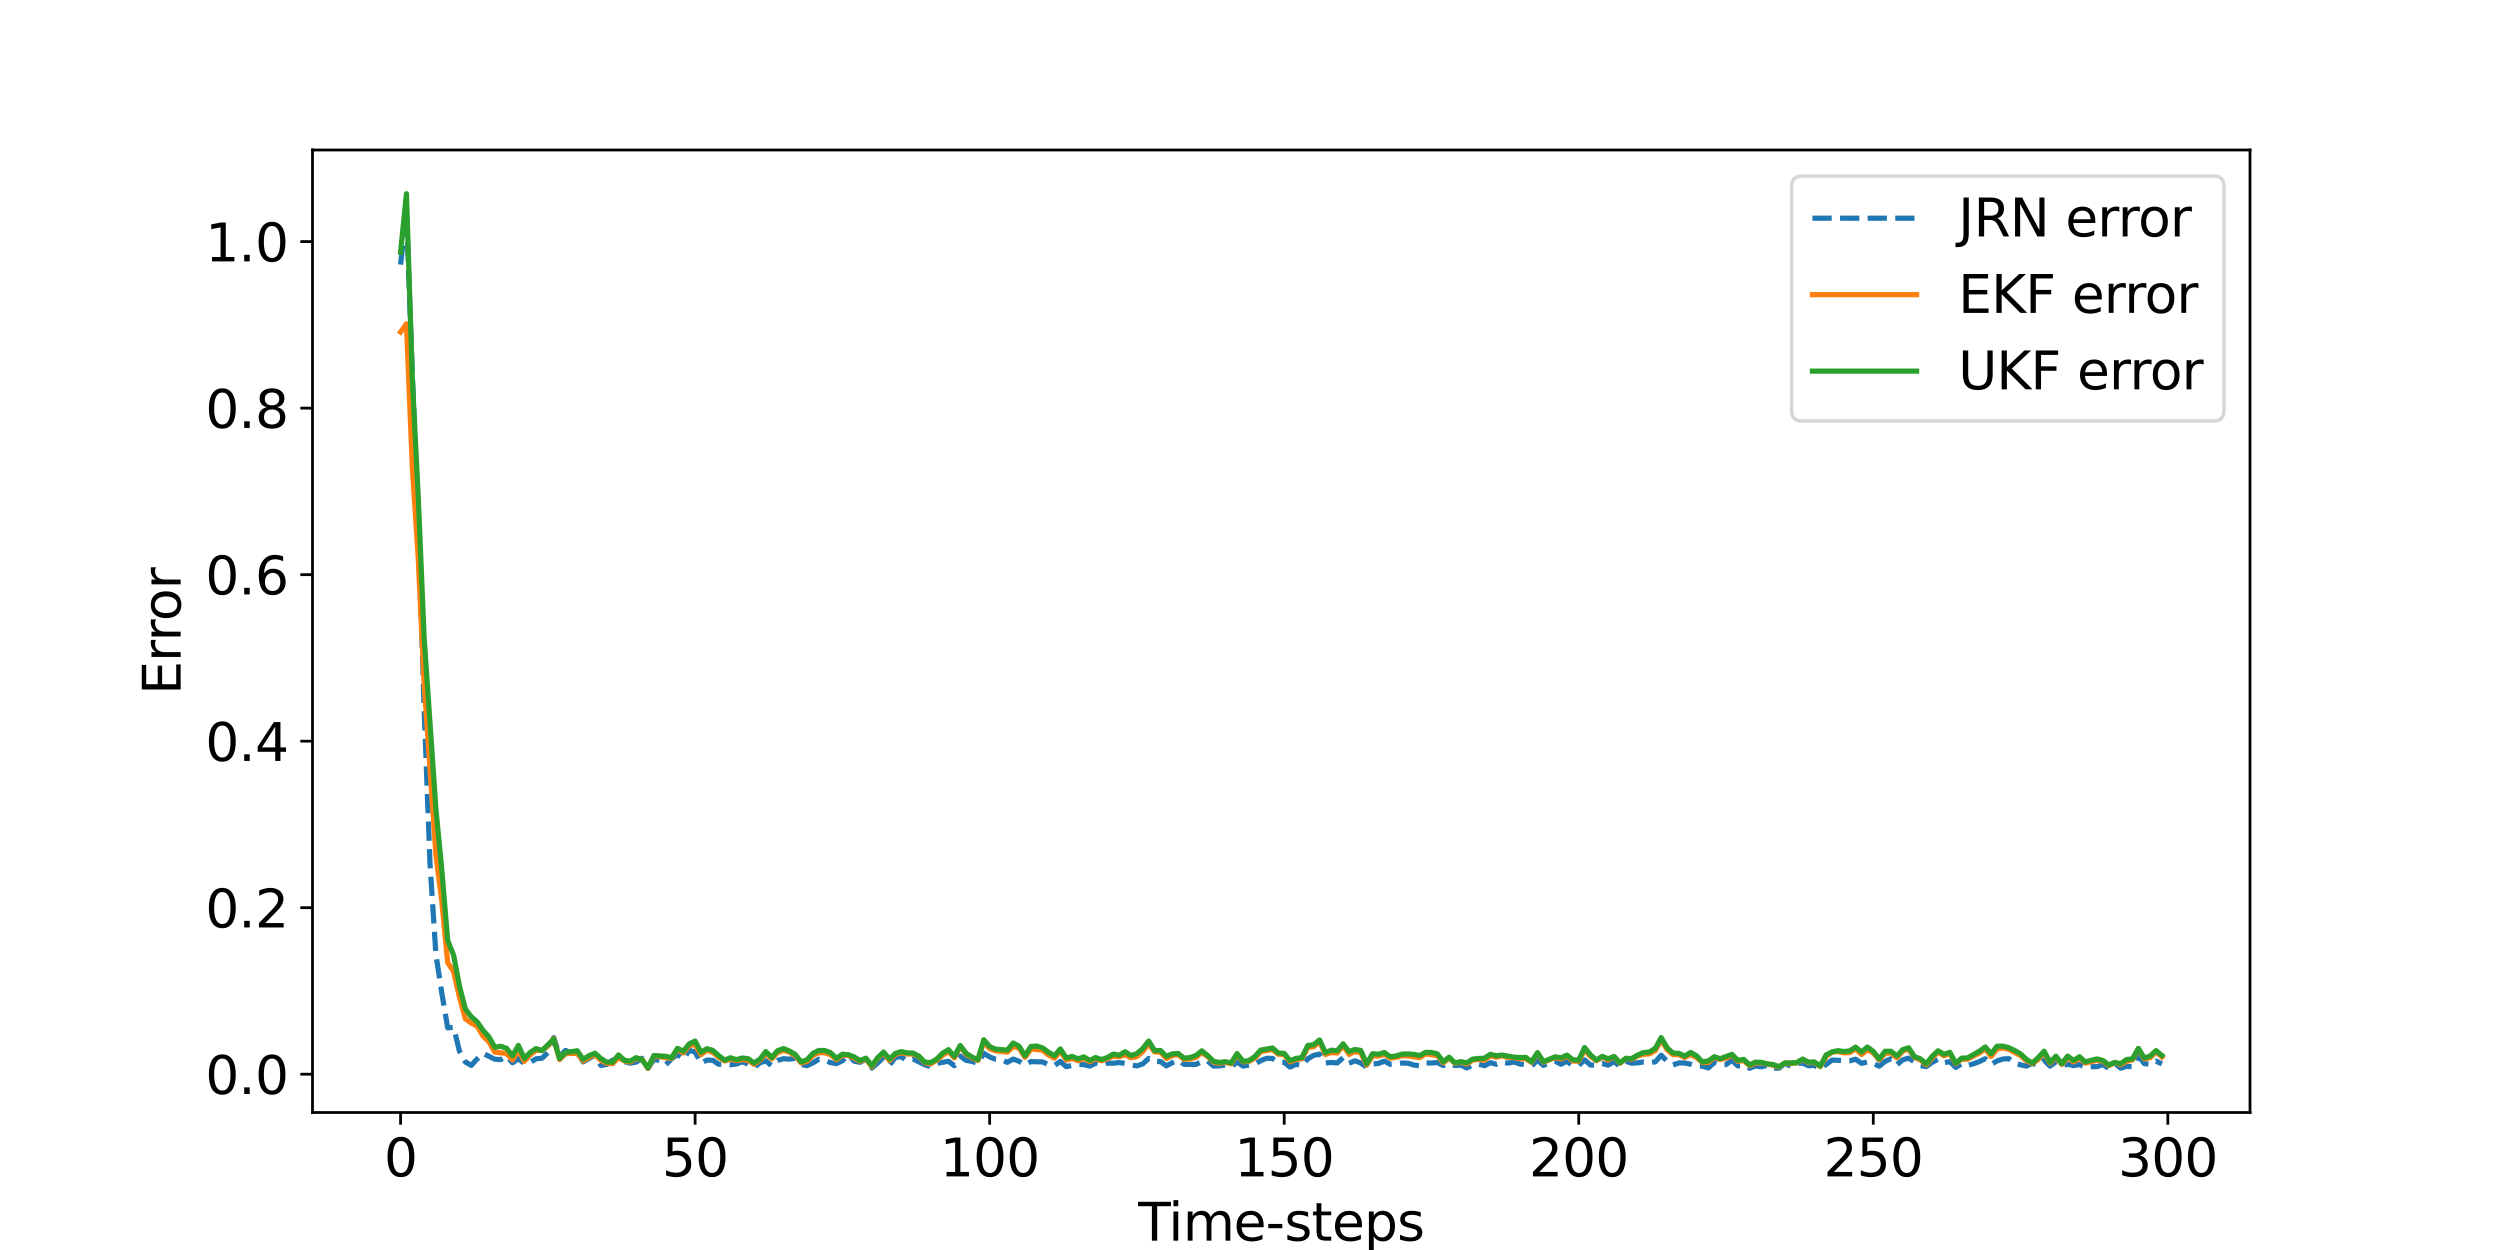 <?xml version="1.0" encoding="utf-8" standalone="no"?>
<!DOCTYPE svg PUBLIC "-//W3C//DTD SVG 1.1//EN"
  "http://www.w3.org/Graphics/SVG/1.1/DTD/svg11.dtd">
<svg xmlns:xlink="http://www.w3.org/1999/xlink" width="720pt" height="360pt" viewBox="0 0 720 360" xmlns="http://www.w3.org/2000/svg" version="1.1">
 <defs>
  <style type="text/css">*{stroke-linejoin: round; stroke-linecap: butt}</style>
 </defs>
 <g id="figure_1">
  <g id="patch_1">
   <path d="M 0 360 
L 720 360 
L 720 0 
L 0 0 
z
" style="fill: #ffffff"/>
  </g>
  <g id="axes_1">
   <g id="patch_2">
    <path d="M 90 320.4 
L 648 320.4 
L 648 43.2 
L 90 43.2 
z
" style="fill: #ffffff"/>
   </g>
   <g id="matplotlib.axis_1">
    <g id="xtick_1">
     <g id="line2d_1">
      <defs>
       <path id="m1b3e3ff7a7" d="M 0 0 
L 0 3.5 
" style="stroke: #000000; stroke-width: 0.8"/>
      </defs>
      <g>
       <use xlink:href="#m1b3e3ff7a7" x="115.364" y="320.4" style="stroke: #000000; stroke-width: 0.8"/>
      </g>
     </g>
     <g id="text_1">
      <!-- 0 -->
      <g transform="translate(110.592 338.798) scale(0.15 -0.15)">
       <defs>
        <path id="DejaVuSans-30" d="M 2034 4250 
Q 1547 4250 1301 3770 
Q 1056 3291 1056 2328 
Q 1056 1369 1301 889 
Q 1547 409 2034 409 
Q 2525 409 2770 889 
Q 3016 1369 3016 2328 
Q 3016 3291 2770 3770 
Q 2525 4250 2034 4250 
z
M 2034 4750 
Q 2819 4750 3233 4129 
Q 3647 3509 3647 2328 
Q 3647 1150 3233 529 
Q 2819 -91 2034 -91 
Q 1250 -91 836 529 
Q 422 1150 422 2328 
Q 422 3509 836 4129 
Q 1250 4750 2034 4750 
z
" transform="scale(0.016)"/>
       </defs>
       <use xlink:href="#DejaVuSans-30"/>
      </g>
     </g>
    </g>
    <g id="xtick_2">
     <g id="line2d_2">
      <g>
       <use xlink:href="#m1b3e3ff7a7" x="200.192" y="320.4" style="stroke: #000000; stroke-width: 0.8"/>
      </g>
     </g>
     <g id="text_2">
      <!-- 50 -->
      <g transform="translate(190.648 338.798) scale(0.15 -0.15)">
       <defs>
        <path id="DejaVuSans-35" d="M 691 4666 
L 3169 4666 
L 3169 4134 
L 1269 4134 
L 1269 2991 
Q 1406 3038 1543 3061 
Q 1681 3084 1819 3084 
Q 2600 3084 3056 2656 
Q 3513 2228 3513 1497 
Q 3513 744 3044 326 
Q 2575 -91 1722 -91 
Q 1428 -91 1123 -41 
Q 819 9 494 109 
L 494 744 
Q 775 591 1075 516 
Q 1375 441 1709 441 
Q 2250 441 2565 725 
Q 2881 1009 2881 1497 
Q 2881 1984 2565 2268 
Q 2250 2553 1709 2553 
Q 1456 2553 1204 2497 
Q 953 2441 691 2322 
L 691 4666 
z
" transform="scale(0.016)"/>
       </defs>
       <use xlink:href="#DejaVuSans-35"/>
       <use xlink:href="#DejaVuSans-30" x="63.623"/>
      </g>
     </g>
    </g>
    <g id="xtick_3">
     <g id="line2d_3">
      <g>
       <use xlink:href="#m1b3e3ff7a7" x="285.02" y="320.4" style="stroke: #000000; stroke-width: 0.8"/>
      </g>
     </g>
     <g id="text_3">
      <!-- 100 -->
      <g transform="translate(270.704 338.798) scale(0.15 -0.15)">
       <defs>
        <path id="DejaVuSans-31" d="M 794 531 
L 1825 531 
L 1825 4091 
L 703 3866 
L 703 4441 
L 1819 4666 
L 2450 4666 
L 2450 531 
L 3481 531 
L 3481 0 
L 794 0 
L 794 531 
z
" transform="scale(0.016)"/>
       </defs>
       <use xlink:href="#DejaVuSans-31"/>
       <use xlink:href="#DejaVuSans-30" x="63.623"/>
       <use xlink:href="#DejaVuSans-30" x="127.246"/>
      </g>
     </g>
    </g>
    <g id="xtick_4">
     <g id="line2d_4">
      <g>
       <use xlink:href="#m1b3e3ff7a7" x="369.848" y="320.4" style="stroke: #000000; stroke-width: 0.8"/>
      </g>
     </g>
     <g id="text_4">
      <!-- 150 -->
      <g transform="translate(355.533 338.798) scale(0.15 -0.15)">
       <use xlink:href="#DejaVuSans-31"/>
       <use xlink:href="#DejaVuSans-35" x="63.623"/>
       <use xlink:href="#DejaVuSans-30" x="127.246"/>
      </g>
     </g>
    </g>
    <g id="xtick_5">
     <g id="line2d_5">
      <g>
       <use xlink:href="#m1b3e3ff7a7" x="454.676" y="320.4" style="stroke: #000000; stroke-width: 0.8"/>
      </g>
     </g>
     <g id="text_5">
      <!-- 200 -->
      <g transform="translate(440.361 338.798) scale(0.15 -0.15)">
       <defs>
        <path id="DejaVuSans-32" d="M 1228 531 
L 3431 531 
L 3431 0 
L 469 0 
L 469 531 
Q 828 903 1448 1529 
Q 2069 2156 2228 2338 
Q 2531 2678 2651 2914 
Q 2772 3150 2772 3378 
Q 2772 3750 2511 3984 
Q 2250 4219 1831 4219 
Q 1534 4219 1204 4116 
Q 875 4013 500 3803 
L 500 4441 
Q 881 4594 1212 4672 
Q 1544 4750 1819 4750 
Q 2544 4750 2975 4387 
Q 3406 4025 3406 3419 
Q 3406 3131 3298 2873 
Q 3191 2616 2906 2266 
Q 2828 2175 2409 1742 
Q 1991 1309 1228 531 
z
" transform="scale(0.016)"/>
       </defs>
       <use xlink:href="#DejaVuSans-32"/>
       <use xlink:href="#DejaVuSans-30" x="63.623"/>
       <use xlink:href="#DejaVuSans-30" x="127.246"/>
      </g>
     </g>
    </g>
    <g id="xtick_6">
     <g id="line2d_6">
      <g>
       <use xlink:href="#m1b3e3ff7a7" x="539.505" y="320.4" style="stroke: #000000; stroke-width: 0.8"/>
      </g>
     </g>
     <g id="text_6">
      <!-- 250 -->
      <g transform="translate(525.189 338.798) scale(0.15 -0.15)">
       <use xlink:href="#DejaVuSans-32"/>
       <use xlink:href="#DejaVuSans-35" x="63.623"/>
       <use xlink:href="#DejaVuSans-30" x="127.246"/>
      </g>
     </g>
    </g>
    <g id="xtick_7">
     <g id="line2d_7">
      <g>
       <use xlink:href="#m1b3e3ff7a7" x="624.333" y="320.4" style="stroke: #000000; stroke-width: 0.8"/>
      </g>
     </g>
     <g id="text_7">
      <!-- 300 -->
      <g transform="translate(610.017 338.798) scale(0.15 -0.15)">
       <defs>
        <path id="DejaVuSans-33" d="M 2597 2516 
Q 3050 2419 3304 2112 
Q 3559 1806 3559 1356 
Q 3559 666 3084 287 
Q 2609 -91 1734 -91 
Q 1441 -91 1130 -33 
Q 819 25 488 141 
L 488 750 
Q 750 597 1062 519 
Q 1375 441 1716 441 
Q 2309 441 2620 675 
Q 2931 909 2931 1356 
Q 2931 1769 2642 2001 
Q 2353 2234 1838 2234 
L 1294 2234 
L 1294 2753 
L 1863 2753 
Q 2328 2753 2575 2939 
Q 2822 3125 2822 3475 
Q 2822 3834 2567 4026 
Q 2313 4219 1838 4219 
Q 1578 4219 1281 4162 
Q 984 4106 628 3988 
L 628 4550 
Q 988 4650 1302 4700 
Q 1616 4750 1894 4750 
Q 2613 4750 3031 4423 
Q 3450 4097 3450 3541 
Q 3450 3153 3228 2886 
Q 3006 2619 2597 2516 
z
" transform="scale(0.016)"/>
       </defs>
       <use xlink:href="#DejaVuSans-33"/>
       <use xlink:href="#DejaVuSans-30" x="63.623"/>
       <use xlink:href="#DejaVuSans-30" x="127.246"/>
      </g>
     </g>
    </g>
    <g id="text_8">
     <!-- Time-steps -->
     <g transform="translate(327.813 357.315) scale(0.15 -0.15)">
      <defs>
       <path id="DejaVuSans-54" d="M -19 4666 
L 3928 4666 
L 3928 4134 
L 2272 4134 
L 2272 0 
L 1638 0 
L 1638 4134 
L -19 4134 
L -19 4666 
z
" transform="scale(0.016)"/>
       <path id="DejaVuSans-69" d="M 603 3500 
L 1178 3500 
L 1178 0 
L 603 0 
L 603 3500 
z
M 603 4863 
L 1178 4863 
L 1178 4134 
L 603 4134 
L 603 4863 
z
" transform="scale(0.016)"/>
       <path id="DejaVuSans-6d" d="M 3328 2828 
Q 3544 3216 3844 3400 
Q 4144 3584 4550 3584 
Q 5097 3584 5394 3201 
Q 5691 2819 5691 2113 
L 5691 0 
L 5113 0 
L 5113 2094 
Q 5113 2597 4934 2840 
Q 4756 3084 4391 3084 
Q 3944 3084 3684 2787 
Q 3425 2491 3425 1978 
L 3425 0 
L 2847 0 
L 2847 2094 
Q 2847 2600 2669 2842 
Q 2491 3084 2119 3084 
Q 1678 3084 1418 2786 
Q 1159 2488 1159 1978 
L 1159 0 
L 581 0 
L 581 3500 
L 1159 3500 
L 1159 2956 
Q 1356 3278 1631 3431 
Q 1906 3584 2284 3584 
Q 2666 3584 2933 3390 
Q 3200 3197 3328 2828 
z
" transform="scale(0.016)"/>
       <path id="DejaVuSans-65" d="M 3597 1894 
L 3597 1613 
L 953 1613 
Q 991 1019 1311 708 
Q 1631 397 2203 397 
Q 2534 397 2845 478 
Q 3156 559 3463 722 
L 3463 178 
Q 3153 47 2828 -22 
Q 2503 -91 2169 -91 
Q 1331 -91 842 396 
Q 353 884 353 1716 
Q 353 2575 817 3079 
Q 1281 3584 2069 3584 
Q 2775 3584 3186 3129 
Q 3597 2675 3597 1894 
z
M 3022 2063 
Q 3016 2534 2758 2815 
Q 2500 3097 2075 3097 
Q 1594 3097 1305 2825 
Q 1016 2553 972 2059 
L 3022 2063 
z
" transform="scale(0.016)"/>
       <path id="DejaVuSans-2d" d="M 313 2009 
L 1997 2009 
L 1997 1497 
L 313 1497 
L 313 2009 
z
" transform="scale(0.016)"/>
       <path id="DejaVuSans-73" d="M 2834 3397 
L 2834 2853 
Q 2591 2978 2328 3040 
Q 2066 3103 1784 3103 
Q 1356 3103 1142 2972 
Q 928 2841 928 2578 
Q 928 2378 1081 2264 
Q 1234 2150 1697 2047 
L 1894 2003 
Q 2506 1872 2764 1633 
Q 3022 1394 3022 966 
Q 3022 478 2636 193 
Q 2250 -91 1575 -91 
Q 1294 -91 989 -36 
Q 684 19 347 128 
L 347 722 
Q 666 556 975 473 
Q 1284 391 1588 391 
Q 1994 391 2212 530 
Q 2431 669 2431 922 
Q 2431 1156 2273 1281 
Q 2116 1406 1581 1522 
L 1381 1569 
Q 847 1681 609 1914 
Q 372 2147 372 2553 
Q 372 3047 722 3315 
Q 1072 3584 1716 3584 
Q 2034 3584 2315 3537 
Q 2597 3491 2834 3397 
z
" transform="scale(0.016)"/>
       <path id="DejaVuSans-74" d="M 1172 4494 
L 1172 3500 
L 2356 3500 
L 2356 3053 
L 1172 3053 
L 1172 1153 
Q 1172 725 1289 603 
Q 1406 481 1766 481 
L 2356 481 
L 2356 0 
L 1766 0 
Q 1100 0 847 248 
Q 594 497 594 1153 
L 594 3053 
L 172 3053 
L 172 3500 
L 594 3500 
L 594 4494 
L 1172 4494 
z
" transform="scale(0.016)"/>
       <path id="DejaVuSans-70" d="M 1159 525 
L 1159 -1331 
L 581 -1331 
L 581 3500 
L 1159 3500 
L 1159 2969 
Q 1341 3281 1617 3432 
Q 1894 3584 2278 3584 
Q 2916 3584 3314 3078 
Q 3713 2572 3713 1747 
Q 3713 922 3314 415 
Q 2916 -91 2278 -91 
Q 1894 -91 1617 61 
Q 1341 213 1159 525 
z
M 3116 1747 
Q 3116 2381 2855 2742 
Q 2594 3103 2138 3103 
Q 1681 3103 1420 2742 
Q 1159 2381 1159 1747 
Q 1159 1113 1420 752 
Q 1681 391 2138 391 
Q 2594 391 2855 752 
Q 3116 1113 3116 1747 
z
" transform="scale(0.016)"/>
      </defs>
      <use xlink:href="#DejaVuSans-54"/>
      <use xlink:href="#DejaVuSans-69" x="57.959"/>
      <use xlink:href="#DejaVuSans-6d" x="85.742"/>
      <use xlink:href="#DejaVuSans-65" x="183.154"/>
      <use xlink:href="#DejaVuSans-2d" x="244.678"/>
      <use xlink:href="#DejaVuSans-73" x="280.762"/>
      <use xlink:href="#DejaVuSans-74" x="332.861"/>
      <use xlink:href="#DejaVuSans-65" x="372.07"/>
      <use xlink:href="#DejaVuSans-70" x="433.594"/>
      <use xlink:href="#DejaVuSans-73" x="497.07"/>
     </g>
    </g>
   </g>
   <g id="matplotlib.axis_2">
    <g id="ytick_1">
     <g id="line2d_8">
      <defs>
       <path id="me6cd9d53f6" d="M 0 0 
L -3.5 0 
" style="stroke: #000000; stroke-width: 0.8"/>
      </defs>
      <g>
       <use xlink:href="#me6cd9d53f6" x="90" y="309.367" style="stroke: #000000; stroke-width: 0.8"/>
      </g>
     </g>
     <g id="text_9">
      <!-- 0.0 -->
      <g transform="translate(59.145 315.065) scale(0.15 -0.15)">
       <defs>
        <path id="DejaVuSans-2e" d="M 684 794 
L 1344 794 
L 1344 0 
L 684 0 
L 684 794 
z
" transform="scale(0.016)"/>
       </defs>
       <use xlink:href="#DejaVuSans-30"/>
       <use xlink:href="#DejaVuSans-2e" x="63.623"/>
       <use xlink:href="#DejaVuSans-30" x="95.41"/>
      </g>
     </g>
    </g>
    <g id="ytick_2">
     <g id="line2d_9">
      <g>
       <use xlink:href="#me6cd9d53f6" x="90" y="261.41" style="stroke: #000000; stroke-width: 0.8"/>
      </g>
     </g>
     <g id="text_10">
      <!-- 0.2 -->
      <g transform="translate(59.145 267.109) scale(0.15 -0.15)">
       <use xlink:href="#DejaVuSans-30"/>
       <use xlink:href="#DejaVuSans-2e" x="63.623"/>
       <use xlink:href="#DejaVuSans-32" x="95.41"/>
      </g>
     </g>
    </g>
    <g id="ytick_3">
     <g id="line2d_10">
      <g>
       <use xlink:href="#me6cd9d53f6" x="90" y="213.454" style="stroke: #000000; stroke-width: 0.8"/>
      </g>
     </g>
     <g id="text_11">
      <!-- 0.4 -->
      <g transform="translate(59.145 219.153) scale(0.15 -0.15)">
       <defs>
        <path id="DejaVuSans-34" d="M 2419 4116 
L 825 1625 
L 2419 1625 
L 2419 4116 
z
M 2253 4666 
L 3047 4666 
L 3047 1625 
L 3713 1625 
L 3713 1100 
L 3047 1100 
L 3047 0 
L 2419 0 
L 2419 1100 
L 313 1100 
L 313 1709 
L 2253 4666 
z
" transform="scale(0.016)"/>
       </defs>
       <use xlink:href="#DejaVuSans-30"/>
       <use xlink:href="#DejaVuSans-2e" x="63.623"/>
       <use xlink:href="#DejaVuSans-34" x="95.41"/>
      </g>
     </g>
    </g>
    <g id="ytick_4">
     <g id="line2d_11">
      <g>
       <use xlink:href="#me6cd9d53f6" x="90" y="165.498" style="stroke: #000000; stroke-width: 0.8"/>
      </g>
     </g>
     <g id="text_12">
      <!-- 0.6 -->
      <g transform="translate(59.145 171.196) scale(0.15 -0.15)">
       <defs>
        <path id="DejaVuSans-36" d="M 2113 2584 
Q 1688 2584 1439 2293 
Q 1191 2003 1191 1497 
Q 1191 994 1439 701 
Q 1688 409 2113 409 
Q 2538 409 2786 701 
Q 3034 994 3034 1497 
Q 3034 2003 2786 2293 
Q 2538 2584 2113 2584 
z
M 3366 4563 
L 3366 3988 
Q 3128 4100 2886 4159 
Q 2644 4219 2406 4219 
Q 1781 4219 1451 3797 
Q 1122 3375 1075 2522 
Q 1259 2794 1537 2939 
Q 1816 3084 2150 3084 
Q 2853 3084 3261 2657 
Q 3669 2231 3669 1497 
Q 3669 778 3244 343 
Q 2819 -91 2113 -91 
Q 1303 -91 875 529 
Q 447 1150 447 2328 
Q 447 3434 972 4092 
Q 1497 4750 2381 4750 
Q 2619 4750 2861 4703 
Q 3103 4656 3366 4563 
z
" transform="scale(0.016)"/>
       </defs>
       <use xlink:href="#DejaVuSans-30"/>
       <use xlink:href="#DejaVuSans-2e" x="63.623"/>
       <use xlink:href="#DejaVuSans-36" x="95.41"/>
      </g>
     </g>
    </g>
    <g id="ytick_5">
     <g id="line2d_12">
      <g>
       <use xlink:href="#me6cd9d53f6" x="90" y="117.541" style="stroke: #000000; stroke-width: 0.8"/>
      </g>
     </g>
     <g id="text_13">
      <!-- 0.8 -->
      <g transform="translate(59.145 123.24) scale(0.15 -0.15)">
       <defs>
        <path id="DejaVuSans-38" d="M 2034 2216 
Q 1584 2216 1326 1975 
Q 1069 1734 1069 1313 
Q 1069 891 1326 650 
Q 1584 409 2034 409 
Q 2484 409 2743 651 
Q 3003 894 3003 1313 
Q 3003 1734 2745 1975 
Q 2488 2216 2034 2216 
z
M 1403 2484 
Q 997 2584 770 2862 
Q 544 3141 544 3541 
Q 544 4100 942 4425 
Q 1341 4750 2034 4750 
Q 2731 4750 3128 4425 
Q 3525 4100 3525 3541 
Q 3525 3141 3298 2862 
Q 3072 2584 2669 2484 
Q 3125 2378 3379 2068 
Q 3634 1759 3634 1313 
Q 3634 634 3220 271 
Q 2806 -91 2034 -91 
Q 1263 -91 848 271 
Q 434 634 434 1313 
Q 434 1759 690 2068 
Q 947 2378 1403 2484 
z
M 1172 3481 
Q 1172 3119 1398 2916 
Q 1625 2713 2034 2713 
Q 2441 2713 2670 2916 
Q 2900 3119 2900 3481 
Q 2900 3844 2670 4047 
Q 2441 4250 2034 4250 
Q 1625 4250 1398 4047 
Q 1172 3844 1172 3481 
z
" transform="scale(0.016)"/>
       </defs>
       <use xlink:href="#DejaVuSans-30"/>
       <use xlink:href="#DejaVuSans-2e" x="63.623"/>
       <use xlink:href="#DejaVuSans-38" x="95.41"/>
      </g>
     </g>
    </g>
    <g id="ytick_6">
     <g id="line2d_13">
      <g>
       <use xlink:href="#me6cd9d53f6" x="90" y="69.585" style="stroke: #000000; stroke-width: 0.8"/>
      </g>
     </g>
     <g id="text_14">
      <!-- 1.0 -->
      <g transform="translate(59.145 75.284) scale(0.15 -0.15)">
       <use xlink:href="#DejaVuSans-31"/>
       <use xlink:href="#DejaVuSans-2e" x="63.623"/>
       <use xlink:href="#DejaVuSans-30" x="95.41"/>
      </g>
     </g>
    </g>
    <g id="text_15">
     <!-- Error -->
     <g transform="translate(52.026 200.078) rotate(-90) scale(0.15 -0.15)">
      <defs>
       <path id="DejaVuSans-45" d="M 628 4666 
L 3578 4666 
L 3578 4134 
L 1259 4134 
L 1259 2753 
L 3481 2753 
L 3481 2222 
L 1259 2222 
L 1259 531 
L 3634 531 
L 3634 0 
L 628 0 
L 628 4666 
z
" transform="scale(0.016)"/>
       <path id="DejaVuSans-72" d="M 2631 2963 
Q 2534 3019 2420 3045 
Q 2306 3072 2169 3072 
Q 1681 3072 1420 2755 
Q 1159 2438 1159 1844 
L 1159 0 
L 581 0 
L 581 3500 
L 1159 3500 
L 1159 2956 
Q 1341 3275 1631 3429 
Q 1922 3584 2338 3584 
Q 2397 3584 2469 3576 
Q 2541 3569 2628 3553 
L 2631 2963 
z
" transform="scale(0.016)"/>
       <path id="DejaVuSans-6f" d="M 1959 3097 
Q 1497 3097 1228 2736 
Q 959 2375 959 1747 
Q 959 1119 1226 758 
Q 1494 397 1959 397 
Q 2419 397 2687 759 
Q 2956 1122 2956 1747 
Q 2956 2369 2687 2733 
Q 2419 3097 1959 3097 
z
M 1959 3584 
Q 2709 3584 3137 3096 
Q 3566 2609 3566 1747 
Q 3566 888 3137 398 
Q 2709 -91 1959 -91 
Q 1206 -91 779 398 
Q 353 888 353 1747 
Q 353 2609 779 3096 
Q 1206 3584 1959 3584 
z
" transform="scale(0.016)"/>
      </defs>
      <use xlink:href="#DejaVuSans-45"/>
      <use xlink:href="#DejaVuSans-72" x="63.184"/>
      <use xlink:href="#DejaVuSans-72" x="102.547"/>
      <use xlink:href="#DejaVuSans-6f" x="141.41"/>
      <use xlink:href="#DejaVuSans-72" x="202.592"/>
     </g>
    </g>
   </g>
   <g id="line2d_14">
    <path d="M 115.364 76.2 
L 117.06 61.107 
L 118.757 107.717 
L 120.453 149.456 
L 122.15 204.253 
L 123.846 248.824 
L 125.543 274.889 
L 127.24 285.974 
L 128.936 296.026 
L 130.633 295.841 
L 132.329 302.753 
L 134.026 305.84 
L 135.722 306.831 
L 137.419 304.964 
L 139.116 303.372 
L 142.509 305.056 
L 144.205 305.169 
L 145.902 304.19 
L 147.598 306.087 
L 149.295 304.87 
L 150.991 306.341 
L 152.688 305.992 
L 154.385 304.935 
L 156.081 304.779 
L 157.778 303.163 
L 159.474 298.839 
L 161.171 304.232 
L 162.867 302.517 
L 164.564 303.276 
L 166.261 303.048 
L 167.957 305.823 
L 171.35 303.856 
L 173.047 306.829 
L 174.743 306.554 
L 176.44 305.329 
L 179.833 305.738 
L 181.53 306.211 
L 183.226 305.868 
L 184.923 304.797 
L 186.619 307.674 
L 188.316 305.12 
L 190.012 305.432 
L 191.709 306.712 
L 193.406 304.925 
L 195.102 303.677 
L 196.799 305.022 
L 198.495 302.499 
L 200.192 302.972 
L 201.888 306.215 
L 203.585 305.304 
L 205.282 305.372 
L 206.978 306.512 
L 208.675 306.517 
L 210.371 306.651 
L 212.068 306.446 
L 213.764 305.79 
L 215.461 306.461 
L 217.157 307.403 
L 218.854 306.094 
L 220.551 305.526 
L 222.247 306.939 
L 223.944 305.432 
L 225.64 304.901 
L 227.337 305.045 
L 229.033 304.757 
L 230.73 306.572 
L 232.427 306.908 
L 234.123 306.102 
L 235.82 305.068 
L 237.516 305.355 
L 239.213 306.039 
L 240.909 306.313 
L 242.606 305.502 
L 244.303 303.786 
L 245.999 305.606 
L 247.696 305.934 
L 249.392 305.032 
L 251.089 307.583 
L 252.785 306.141 
L 254.482 304.435 
L 256.178 306.716 
L 257.875 304.51 
L 259.572 304.345 
L 261.268 305.489 
L 262.965 304.99 
L 266.358 306.666 
L 268.054 307.179 
L 269.751 306.254 
L 273.144 305.648 
L 274.841 306.92 
L 276.537 304.135 
L 278.234 305.376 
L 279.93 305.69 
L 281.627 306.247 
L 283.324 303.344 
L 285.02 304.383 
L 286.717 305.073 
L 288.413 305.2 
L 290.11 305.956 
L 291.806 305.002 
L 293.503 305.67 
L 295.199 306.689 
L 296.896 305.735 
L 300.289 305.841 
L 301.986 306.622 
L 303.682 306.854 
L 305.379 305.703 
L 307.075 307.192 
L 308.772 306.831 
L 310.469 306.591 
L 312.165 306.595 
L 313.862 307.027 
L 315.558 306.184 
L 317.255 306.727 
L 318.951 306.185 
L 320.648 306.206 
L 322.344 306.017 
L 324.041 306.261 
L 325.738 306.701 
L 327.434 306.988 
L 329.131 306.386 
L 330.827 304.825 
L 332.524 305.719 
L 334.22 305.735 
L 335.917 306.967 
L 337.614 306.061 
L 339.31 305.383 
L 341.007 306.518 
L 344.4 306.553 
L 346.096 305.723 
L 347.793 305.544 
L 349.49 307.031 
L 351.186 306.965 
L 352.883 306.716 
L 354.579 307.277 
L 356.276 305.806 
L 357.972 307.029 
L 361.365 306.483 
L 363.062 305.474 
L 364.759 304.787 
L 366.455 304.83 
L 368.152 305.926 
L 369.848 305.955 
L 371.545 307.313 
L 373.241 306.499 
L 374.938 306.975 
L 376.635 304.941 
L 378.331 303.951 
L 380.028 303.574 
L 381.724 306.137 
L 383.421 305.99 
L 385.117 306.125 
L 386.814 304.62 
L 388.51 306.246 
L 390.207 305.507 
L 391.904 306.149 
L 393.6 307.344 
L 395.297 306.427 
L 396.993 306.268 
L 398.69 305.62 
L 400.386 306.508 
L 402.083 306.451 
L 403.78 306.161 
L 405.476 306.204 
L 407.173 306.716 
L 408.869 306.963 
L 410.566 306.105 
L 412.262 306.158 
L 413.959 306.011 
L 415.656 306.883 
L 417.352 306.379 
L 419.049 306.865 
L 420.745 306.75 
L 422.442 307.568 
L 424.138 306.741 
L 425.835 306.467 
L 427.531 306.917 
L 429.228 306.044 
L 430.925 306.511 
L 432.621 305.909 
L 434.318 306.179 
L 436.014 305.822 
L 437.711 306.434 
L 439.407 306.605 
L 441.104 307.017 
L 442.801 305.305 
L 444.497 306.826 
L 446.194 306.143 
L 447.89 305.639 
L 449.587 306.494 
L 451.283 305.615 
L 452.98 306.963 
L 454.676 306.808 
L 456.373 305.241 
L 458.07 306.731 
L 459.766 306.736 
L 461.463 306.293 
L 463.159 306.754 
L 464.856 305.71 
L 466.552 307.129 
L 468.249 305.653 
L 469.946 306.206 
L 471.642 306.095 
L 473.339 305.843 
L 475.035 306.037 
L 476.732 305.813 
L 478.428 303.908 
L 480.125 305.634 
L 481.822 306.701 
L 483.518 306.13 
L 485.215 306.135 
L 486.911 306.504 
L 488.608 307.091 
L 490.304 307.053 
L 492.001 307.574 
L 493.697 305.977 
L 495.394 306.691 
L 497.091 306.595 
L 498.787 305.349 
L 500.484 306.964 
L 502.18 306.85 
L 503.877 307.663 
L 505.573 306.995 
L 507.27 307.244 
L 508.967 306.828 
L 510.663 307.639 
L 512.36 307.645 
L 514.056 306.189 
L 515.753 307.074 
L 517.449 306.316 
L 519.146 306.186 
L 520.843 306.929 
L 522.539 306.84 
L 524.236 307.8 
L 527.629 305.304 
L 532.718 305.521 
L 534.415 305.046 
L 536.112 306.239 
L 537.808 305.847 
L 539.505 306.219 
L 541.201 307.067 
L 542.898 305.684 
L 544.594 304.917 
L 546.291 306.647 
L 547.988 305.231 
L 549.684 304.739 
L 553.077 306.892 
L 554.774 307.186 
L 556.47 305.945 
L 558.167 305.036 
L 559.863 306.07 
L 561.56 305.763 
L 563.257 307.398 
L 564.953 306.36 
L 566.65 306.826 
L 568.346 306.379 
L 570.043 305.74 
L 571.739 304.918 
L 573.436 306.535 
L 575.133 305.55 
L 576.829 304.998 
L 578.526 304.888 
L 580.222 306.194 
L 581.919 306.671 
L 583.615 307.031 
L 585.312 306.212 
L 587.009 306.872 
L 588.705 305.311 
L 590.402 307.043 
L 592.098 305.832 
L 593.795 306.995 
L 595.491 306.481 
L 597.188 306.896 
L 598.884 306.566 
L 600.581 307.434 
L 602.278 307.213 
L 603.974 307.191 
L 605.671 306.593 
L 607.367 307.736 
L 609.064 306.161 
L 610.76 307.641 
L 612.457 307.085 
L 614.154 307.232 
L 615.85 304.022 
L 617.547 306.311 
L 619.243 306.528 
L 620.94 305.604 
L 622.636 306.407 
L 622.636 306.407 
" clip-path="url(#p6512c9afd7)" style="fill: none; stroke-dasharray: 5.55,2.4; stroke-dashoffset: 0; stroke: #1f77b4; stroke-width: 1.5"/>
   </g>
   <g id="line2d_15">
    <path d="M 115.364 95.62 
L 117.06 93.262 
L 118.757 134.851 
L 120.453 160.866 
L 122.15 196.851 
L 125.543 246.232 
L 127.24 259.602 
L 128.936 277.195 
L 130.633 279.831 
L 132.329 287.19 
L 134.026 293.414 
L 135.722 294.648 
L 137.419 295.552 
L 139.116 298.402 
L 140.812 300.053 
L 142.509 303.028 
L 145.902 303.401 
L 147.598 305.299 
L 149.295 302.444 
L 150.991 305.659 
L 152.688 303.791 
L 154.385 302.471 
L 156.081 302.532 
L 157.778 301.29 
L 159.474 299.099 
L 161.171 305.152 
L 162.867 303.441 
L 166.261 303.355 
L 167.957 305.567 
L 169.654 304.527 
L 171.35 303.739 
L 173.047 305.403 
L 174.743 306.242 
L 176.44 306.332 
L 178.137 304.557 
L 179.833 305.537 
L 181.53 305.874 
L 183.226 304.838 
L 184.923 305.154 
L 186.619 307.667 
L 188.316 304.221 
L 190.012 304.303 
L 191.709 304.65 
L 193.406 304.833 
L 195.102 302.18 
L 196.799 303.238 
L 198.495 301.105 
L 200.192 300.83 
L 201.888 303.746 
L 203.585 302.442 
L 205.282 303.065 
L 206.978 304.51 
L 208.675 305.547 
L 210.371 305.054 
L 212.068 305.449 
L 213.764 305.173 
L 215.461 305.325 
L 217.157 306.539 
L 218.854 305.335 
L 220.551 303.514 
L 222.247 304.949 
L 223.944 303.129 
L 225.64 302.519 
L 227.337 302.983 
L 229.033 304.098 
L 230.73 306.107 
L 232.427 305.672 
L 234.123 303.982 
L 235.82 303.168 
L 237.516 303.187 
L 239.213 303.769 
L 240.909 305.191 
L 242.606 303.908 
L 244.303 303.977 
L 245.999 304.739 
L 247.696 305.654 
L 249.392 305.003 
L 251.089 307.213 
L 252.785 304.73 
L 254.482 303.268 
L 256.178 305.457 
L 257.875 303.675 
L 259.572 303.21 
L 261.268 303.553 
L 262.965 303.555 
L 264.661 304.287 
L 266.358 306.112 
L 268.054 306.391 
L 269.751 305.319 
L 271.448 303.956 
L 273.144 302.779 
L 274.841 304.684 
L 276.537 301.312 
L 278.234 303.638 
L 279.93 304.663 
L 281.627 305.427 
L 283.324 299.966 
L 285.02 302.046 
L 286.717 302.65 
L 290.11 302.998 
L 291.806 301.381 
L 293.503 301.872 
L 295.199 304.518 
L 296.896 302.129 
L 298.593 302.254 
L 300.289 302.498 
L 301.986 303.849 
L 303.682 304.761 
L 305.379 302.758 
L 307.075 305.268 
L 308.772 304.841 
L 310.469 305.486 
L 312.165 304.85 
L 313.862 305.749 
L 315.558 304.901 
L 317.255 305.509 
L 320.648 304.195 
L 322.344 304.34 
L 324.041 303.76 
L 325.738 304.62 
L 327.434 304.273 
L 329.131 302.81 
L 330.827 300.599 
L 332.524 302.941 
L 334.22 303.026 
L 335.917 304.871 
L 337.614 304.001 
L 339.31 303.731 
L 341.007 305.099 
L 342.703 304.977 
L 344.4 304.533 
L 346.096 303.105 
L 347.793 304.249 
L 349.49 305.921 
L 351.186 306.232 
L 352.883 305.933 
L 354.579 306.37 
L 356.276 303.772 
L 357.972 305.788 
L 359.669 305.694 
L 361.365 304.781 
L 363.062 302.89 
L 366.455 302.244 
L 368.152 303.622 
L 369.848 303.697 
L 371.545 305.805 
L 373.241 305.105 
L 374.938 304.943 
L 376.635 301.67 
L 378.331 301.461 
L 380.028 299.986 
L 381.724 303.72 
L 383.421 303.124 
L 385.117 303.271 
L 386.814 301.078 
L 388.51 303.676 
L 390.207 302.846 
L 391.904 303.185 
L 393.6 306.784 
L 395.297 304.061 
L 396.993 304.156 
L 398.69 303.626 
L 400.386 304.765 
L 402.083 304.512 
L 403.78 304.067 
L 405.476 304.064 
L 408.869 304.623 
L 410.566 303.512 
L 413.959 304.001 
L 415.656 306.095 
L 417.352 304.725 
L 419.049 306.259 
L 420.745 305.865 
L 422.442 306.438 
L 424.138 305.291 
L 425.835 305.109 
L 427.531 305.318 
L 429.228 304.062 
L 430.925 304.487 
L 432.621 304.107 
L 434.318 304.542 
L 436.014 304.573 
L 437.711 304.903 
L 439.407 304.916 
L 441.104 305.956 
L 442.801 303.398 
L 444.497 305.893 
L 447.89 304.573 
L 449.587 304.996 
L 451.283 304.106 
L 452.98 305.581 
L 454.676 305.604 
L 456.373 302.347 
L 458.07 304.252 
L 459.766 305.463 
L 461.463 304.432 
L 463.159 305.278 
L 464.856 304.312 
L 466.552 306.225 
L 468.249 304.829 
L 469.946 305.049 
L 471.642 304.106 
L 473.339 303.659 
L 475.035 303.509 
L 476.732 302.546 
L 478.428 299.448 
L 480.125 302.303 
L 481.822 303.737 
L 483.518 303.741 
L 485.215 304.536 
L 486.911 303.684 
L 488.608 304.549 
L 490.304 306.02 
L 492.001 305.983 
L 493.697 304.533 
L 495.394 305.127 
L 497.091 304.748 
L 498.787 303.861 
L 500.484 305.649 
L 502.18 305.445 
L 503.877 306.917 
L 505.573 306.158 
L 507.27 306.138 
L 508.967 306.365 
L 512.36 307.297 
L 514.056 306.132 
L 515.753 306.326 
L 517.449 306.085 
L 519.146 305.125 
L 520.843 306.054 
L 522.539 305.953 
L 524.236 307.183 
L 525.932 304.238 
L 527.629 302.987 
L 529.325 302.847 
L 531.022 303.224 
L 532.718 303.15 
L 534.415 302.039 
L 536.112 303.693 
L 537.808 302.333 
L 539.505 303.235 
L 541.201 305.241 
L 542.898 303.386 
L 544.594 303.202 
L 546.291 304.675 
L 547.988 302.666 
L 549.684 302.181 
L 551.381 304.52 
L 553.077 305.253 
L 554.774 306.69 
L 556.47 304.637 
L 558.167 303.016 
L 559.863 304.056 
L 561.56 303.408 
L 563.257 306.367 
L 564.953 305.041 
L 566.65 305.047 
L 570.043 303.278 
L 571.739 302.059 
L 573.436 304.267 
L 575.133 302.079 
L 576.829 301.804 
L 578.526 302.188 
L 581.919 304.001 
L 583.615 305.478 
L 585.312 306.352 
L 587.009 305.104 
L 588.705 303.095 
L 590.402 306.206 
L 592.098 304.501 
L 593.795 306.582 
L 595.491 304.636 
L 597.188 305.821 
L 598.884 304.757 
L 600.581 306.171 
L 603.974 305.346 
L 605.671 305.645 
L 607.367 306.894 
L 609.064 305.973 
L 610.76 306.645 
L 612.457 305.663 
L 614.154 305.247 
L 615.85 302.064 
L 617.547 305.007 
L 619.243 304.61 
L 620.94 302.902 
L 622.636 304.402 
L 622.636 304.402 
" clip-path="url(#p6512c9afd7)" style="fill: none; stroke: #ff7f0e; stroke-width: 1.5; stroke-linecap: square"/>
   </g>
   <g id="line2d_16">
    <path d="M 115.364 72.641 
L 117.06 55.8 
L 118.757 109.325 
L 120.453 142.954 
L 122.15 183.626 
L 125.543 232.967 
L 127.24 250.498 
L 128.936 270.841 
L 130.633 275.081 
L 132.329 284.019 
L 134.026 290.584 
L 135.722 292.823 
L 137.419 294.283 
L 139.116 296.737 
L 140.812 298.62 
L 142.509 301.638 
L 144.205 301.318 
L 145.902 301.92 
L 147.598 304.055 
L 149.295 301.083 
L 150.991 304.838 
L 152.688 303.088 
L 154.385 301.986 
L 156.081 302.563 
L 159.474 299.241 
L 161.171 304.861 
L 162.867 303.132 
L 166.261 302.62 
L 167.957 305.108 
L 169.654 304.019 
L 171.35 303.329 
L 173.047 304.844 
L 174.743 305.909 
L 176.44 305.874 
L 178.137 303.819 
L 179.833 305.372 
L 181.53 305.592 
L 183.226 304.601 
L 184.923 305.25 
L 186.619 307.503 
L 188.316 303.99 
L 191.709 304.226 
L 193.406 304.663 
L 195.102 301.914 
L 196.799 302.765 
L 198.495 300.627 
L 200.192 299.828 
L 201.888 303.069 
L 203.585 302.022 
L 205.282 302.503 
L 206.978 304.023 
L 208.675 305.322 
L 210.371 304.635 
L 212.068 305.185 
L 213.764 304.699 
L 215.461 304.901 
L 217.157 306.137 
L 218.854 305.068 
L 220.551 302.856 
L 222.247 304.552 
L 223.944 302.605 
L 225.64 301.993 
L 227.337 302.662 
L 229.033 303.7 
L 230.73 305.834 
L 232.427 305.206 
L 234.123 303.359 
L 235.82 302.535 
L 237.516 302.551 
L 239.213 303.169 
L 240.909 304.842 
L 242.606 303.615 
L 244.303 303.749 
L 245.999 304.391 
L 247.696 305.467 
L 249.392 304.747 
L 251.089 306.947 
L 252.785 304.624 
L 254.482 302.987 
L 256.178 305.03 
L 257.875 303.395 
L 259.572 302.852 
L 261.268 303.244 
L 262.965 303.269 
L 264.661 304.202 
L 266.358 305.912 
L 268.054 306.012 
L 269.751 305.035 
L 271.448 303.347 
L 273.144 302.294 
L 274.841 304.246 
L 276.537 301.102 
L 278.234 303.347 
L 279.93 304.452 
L 281.627 305.174 
L 283.324 299.44 
L 285.02 301.406 
L 286.717 302.16 
L 290.11 302.431 
L 291.806 300.391 
L 293.503 301.308 
L 295.199 304.072 
L 296.896 301.369 
L 298.593 301.261 
L 300.289 301.811 
L 301.986 303.058 
L 303.682 304.078 
L 305.379 302.091 
L 307.075 304.727 
L 308.772 304.258 
L 310.469 304.951 
L 312.165 304.375 
L 313.862 305.412 
L 315.558 304.571 
L 317.255 305.161 
L 318.951 304.549 
L 320.648 303.577 
L 322.344 303.894 
L 324.041 302.903 
L 325.738 304 
L 327.434 303.421 
L 329.131 301.984 
L 330.827 299.833 
L 332.524 302.55 
L 334.22 302.546 
L 335.917 304.221 
L 337.614 303.525 
L 339.31 303.403 
L 341.007 304.749 
L 342.703 304.574 
L 344.4 304.011 
L 346.096 302.644 
L 347.793 303.992 
L 349.49 305.661 
L 351.186 305.982 
L 352.883 305.763 
L 354.579 306.12 
L 356.276 303.436 
L 357.972 305.639 
L 359.669 305.487 
L 361.365 304.311 
L 363.062 302.439 
L 366.455 301.816 
L 368.152 303.267 
L 369.848 303.386 
L 371.545 305.463 
L 373.241 304.82 
L 374.938 304.59 
L 376.635 301.095 
L 378.331 300.889 
L 380.028 299.501 
L 381.724 303.168 
L 383.421 302.452 
L 385.117 302.649 
L 386.814 300.626 
L 388.51 302.888 
L 390.207 302.246 
L 391.904 302.517 
L 393.6 306.397 
L 395.297 303.467 
L 396.993 303.627 
L 398.69 303.113 
L 400.386 304.354 
L 402.083 304.11 
L 403.78 303.58 
L 405.476 303.537 
L 407.173 303.657 
L 408.869 304.012 
L 410.566 303.069 
L 412.262 303.114 
L 413.959 303.523 
L 415.656 305.782 
L 417.352 304.461 
L 419.049 306.097 
L 420.745 305.748 
L 422.442 306.091 
L 424.138 305.018 
L 425.835 304.836 
L 427.531 304.782 
L 429.228 303.636 
L 430.925 304.067 
L 432.621 303.861 
L 436.014 304.463 
L 437.711 304.578 
L 439.407 304.525 
L 441.104 305.801 
L 442.801 303.18 
L 444.497 305.767 
L 447.89 304.37 
L 449.587 304.655 
L 451.283 303.878 
L 452.98 305.214 
L 454.676 305.326 
L 456.373 301.681 
L 458.07 303.822 
L 459.766 305.298 
L 461.463 304.222 
L 463.159 304.944 
L 464.856 304.269 
L 466.552 306.107 
L 468.249 304.791 
L 469.946 304.862 
L 471.642 303.838 
L 473.339 303.153 
L 475.035 302.966 
L 476.732 301.925 
L 478.428 298.832 
L 480.125 301.782 
L 481.822 303.25 
L 483.518 303.369 
L 485.215 304.151 
L 486.911 303.094 
L 488.608 304.079 
L 490.304 305.829 
L 492.001 305.554 
L 493.697 304.34 
L 495.394 304.901 
L 498.787 303.652 
L 500.484 305.371 
L 502.18 305.107 
L 503.877 306.7 
L 505.573 305.892 
L 507.27 305.946 
L 508.967 306.416 
L 510.663 306.592 
L 512.36 307.2 
L 514.056 306.155 
L 517.449 306.056 
L 519.146 305.017 
L 520.843 305.892 
L 522.539 305.843 
L 524.236 307.025 
L 525.932 303.824 
L 527.629 302.957 
L 529.325 302.592 
L 531.022 302.837 
L 532.718 302.664 
L 534.415 301.56 
L 536.112 302.982 
L 537.808 301.541 
L 539.505 302.801 
L 541.201 305.009 
L 542.898 302.762 
L 544.594 302.767 
L 546.291 304.136 
L 547.988 302.289 
L 549.684 301.763 
L 551.381 304.329 
L 553.077 304.937 
L 554.774 306.393 
L 556.47 304.226 
L 558.167 302.624 
L 559.863 303.66 
L 561.56 303.054 
L 563.257 306.21 
L 564.953 304.753 
L 566.65 304.684 
L 570.043 302.772 
L 571.739 301.515 
L 573.436 303.477 
L 575.133 301.314 
L 576.829 301.292 
L 578.526 301.718 
L 580.222 302.537 
L 581.919 303.507 
L 583.615 305.114 
L 585.312 306.152 
L 587.009 304.586 
L 588.705 302.746 
L 590.402 305.994 
L 592.098 304.178 
L 593.795 306.339 
L 595.491 304.16 
L 597.188 305.438 
L 598.884 304.343 
L 600.581 305.848 
L 602.278 305.351 
L 603.974 304.974 
L 605.671 305.439 
L 607.367 306.697 
L 609.064 305.981 
L 610.76 306.354 
L 612.457 305.133 
L 614.154 304.969 
L 615.85 301.938 
L 617.547 304.723 
L 619.243 304.151 
L 620.94 302.581 
L 622.636 303.959 
L 622.636 303.959 
" clip-path="url(#p6512c9afd7)" style="fill: none; stroke: #2ca02c; stroke-width: 1.5; stroke-linecap: square"/>
   </g>
   <g id="patch_3">
    <path d="M 90 320.4 
L 90 43.2 
" style="fill: none; stroke: #000000; stroke-width: 0.8; stroke-linejoin: miter; stroke-linecap: square"/>
   </g>
   <g id="patch_4">
    <path d="M 648 320.4 
L 648 43.2 
" style="fill: none; stroke: #000000; stroke-width: 0.8; stroke-linejoin: miter; stroke-linecap: square"/>
   </g>
   <g id="patch_5">
    <path d="M 90 320.4 
L 648 320.4 
" style="fill: none; stroke: #000000; stroke-width: 0.8; stroke-linejoin: miter; stroke-linecap: square"/>
   </g>
   <g id="patch_6">
    <path d="M 90 43.2 
L 648 43.2 
" style="fill: none; stroke: #000000; stroke-width: 0.8; stroke-linejoin: miter; stroke-linecap: square"/>
   </g>
   <g id="legend_1">
    <g id="patch_7">
     <path d="M 518.984 121.252 
L 637.5 121.252 
Q 640.5 121.252 640.5 118.252 
L 640.5 53.7 
Q 640.5 50.7 637.5 50.7 
L 518.984 50.7 
Q 515.984 50.7 515.984 53.7 
L 515.984 118.252 
Q 515.984 121.252 518.984 121.252 
z
" style="fill: #ffffff; opacity: 0.8; stroke: #cccccc; stroke-linejoin: miter"/>
    </g>
    <g id="line2d_17">
     <path d="M 521.984 62.848 
L 536.984 62.848 
L 551.984 62.848 
" style="fill: none; stroke-dasharray: 5.55,2.4; stroke-dashoffset: 0; stroke: #1f77b4; stroke-width: 1.5"/>
    </g>
    <g id="text_16">
     <!-- JRN error -->
     <g transform="translate(563.984 68.098) scale(0.15 -0.15)">
      <defs>
       <path id="DejaVuSans-4a" d="M 628 4666 
L 1259 4666 
L 1259 325 
Q 1259 -519 939 -900 
Q 619 -1281 -91 -1281 
L -331 -1281 
L -331 -750 
L -134 -750 
Q 284 -750 456 -515 
Q 628 -281 628 325 
L 628 4666 
z
" transform="scale(0.016)"/>
       <path id="DejaVuSans-52" d="M 2841 2188 
Q 3044 2119 3236 1894 
Q 3428 1669 3622 1275 
L 4263 0 
L 3584 0 
L 2988 1197 
Q 2756 1666 2539 1819 
Q 2322 1972 1947 1972 
L 1259 1972 
L 1259 0 
L 628 0 
L 628 4666 
L 2053 4666 
Q 2853 4666 3247 4331 
Q 3641 3997 3641 3322 
Q 3641 2881 3436 2590 
Q 3231 2300 2841 2188 
z
M 1259 4147 
L 1259 2491 
L 2053 2491 
Q 2509 2491 2742 2702 
Q 2975 2913 2975 3322 
Q 2975 3731 2742 3939 
Q 2509 4147 2053 4147 
L 1259 4147 
z
" transform="scale(0.016)"/>
       <path id="DejaVuSans-4e" d="M 628 4666 
L 1478 4666 
L 3547 763 
L 3547 4666 
L 4159 4666 
L 4159 0 
L 3309 0 
L 1241 3903 
L 1241 0 
L 628 0 
L 628 4666 
z
" transform="scale(0.016)"/>
       <path id="DejaVuSans-20" transform="scale(0.016)"/>
      </defs>
      <use xlink:href="#DejaVuSans-4a"/>
      <use xlink:href="#DejaVuSans-52" x="29.492"/>
      <use xlink:href="#DejaVuSans-4e" x="98.975"/>
      <use xlink:href="#DejaVuSans-20" x="173.779"/>
      <use xlink:href="#DejaVuSans-65" x="205.566"/>
      <use xlink:href="#DejaVuSans-72" x="267.09"/>
      <use xlink:href="#DejaVuSans-72" x="306.453"/>
      <use xlink:href="#DejaVuSans-6f" x="345.316"/>
      <use xlink:href="#DejaVuSans-72" x="406.498"/>
     </g>
    </g>
    <g id="line2d_18">
     <path d="M 521.984 84.865 
L 536.984 84.865 
L 551.984 84.865 
" style="fill: none; stroke: #ff7f0e; stroke-width: 1.5; stroke-linecap: square"/>
    </g>
    <g id="text_17">
     <!-- EKF error -->
     <g transform="translate(563.984 90.115) scale(0.15 -0.15)">
      <defs>
       <path id="DejaVuSans-4b" d="M 628 4666 
L 1259 4666 
L 1259 2694 
L 3353 4666 
L 4166 4666 
L 1850 2491 
L 4331 0 
L 3500 0 
L 1259 2247 
L 1259 0 
L 628 0 
L 628 4666 
z
" transform="scale(0.016)"/>
       <path id="DejaVuSans-46" d="M 628 4666 
L 3309 4666 
L 3309 4134 
L 1259 4134 
L 1259 2759 
L 3109 2759 
L 3109 2228 
L 1259 2228 
L 1259 0 
L 628 0 
L 628 4666 
z
" transform="scale(0.016)"/>
      </defs>
      <use xlink:href="#DejaVuSans-45"/>
      <use xlink:href="#DejaVuSans-4b" x="63.184"/>
      <use xlink:href="#DejaVuSans-46" x="128.76"/>
      <use xlink:href="#DejaVuSans-20" x="186.279"/>
      <use xlink:href="#DejaVuSans-65" x="218.066"/>
      <use xlink:href="#DejaVuSans-72" x="279.59"/>
      <use xlink:href="#DejaVuSans-72" x="318.953"/>
      <use xlink:href="#DejaVuSans-6f" x="357.816"/>
      <use xlink:href="#DejaVuSans-72" x="418.998"/>
     </g>
    </g>
    <g id="line2d_19">
     <path d="M 521.984 106.882 
L 536.984 106.882 
L 551.984 106.882 
" style="fill: none; stroke: #2ca02c; stroke-width: 1.5; stroke-linecap: square"/>
    </g>
    <g id="text_18">
     <!-- UKF error -->
     <g transform="translate(563.984 112.132) scale(0.15 -0.15)">
      <defs>
       <path id="DejaVuSans-55" d="M 556 4666 
L 1191 4666 
L 1191 1831 
Q 1191 1081 1462 751 
Q 1734 422 2344 422 
Q 2950 422 3222 751 
Q 3494 1081 3494 1831 
L 3494 4666 
L 4128 4666 
L 4128 1753 
Q 4128 841 3676 375 
Q 3225 -91 2344 -91 
Q 1459 -91 1007 375 
Q 556 841 556 1753 
L 556 4666 
z
" transform="scale(0.016)"/>
      </defs>
      <use xlink:href="#DejaVuSans-55"/>
      <use xlink:href="#DejaVuSans-4b" x="73.193"/>
      <use xlink:href="#DejaVuSans-46" x="138.77"/>
      <use xlink:href="#DejaVuSans-20" x="196.289"/>
      <use xlink:href="#DejaVuSans-65" x="228.076"/>
      <use xlink:href="#DejaVuSans-72" x="289.6"/>
      <use xlink:href="#DejaVuSans-72" x="328.963"/>
      <use xlink:href="#DejaVuSans-6f" x="367.826"/>
      <use xlink:href="#DejaVuSans-72" x="429.008"/>
     </g>
    </g>
   </g>
  </g>
 </g>
 <defs>
  <clipPath id="p6512c9afd7">
   <rect x="90" y="43.2" width="558" height="277.2"/>
  </clipPath>
 </defs>
</svg>

